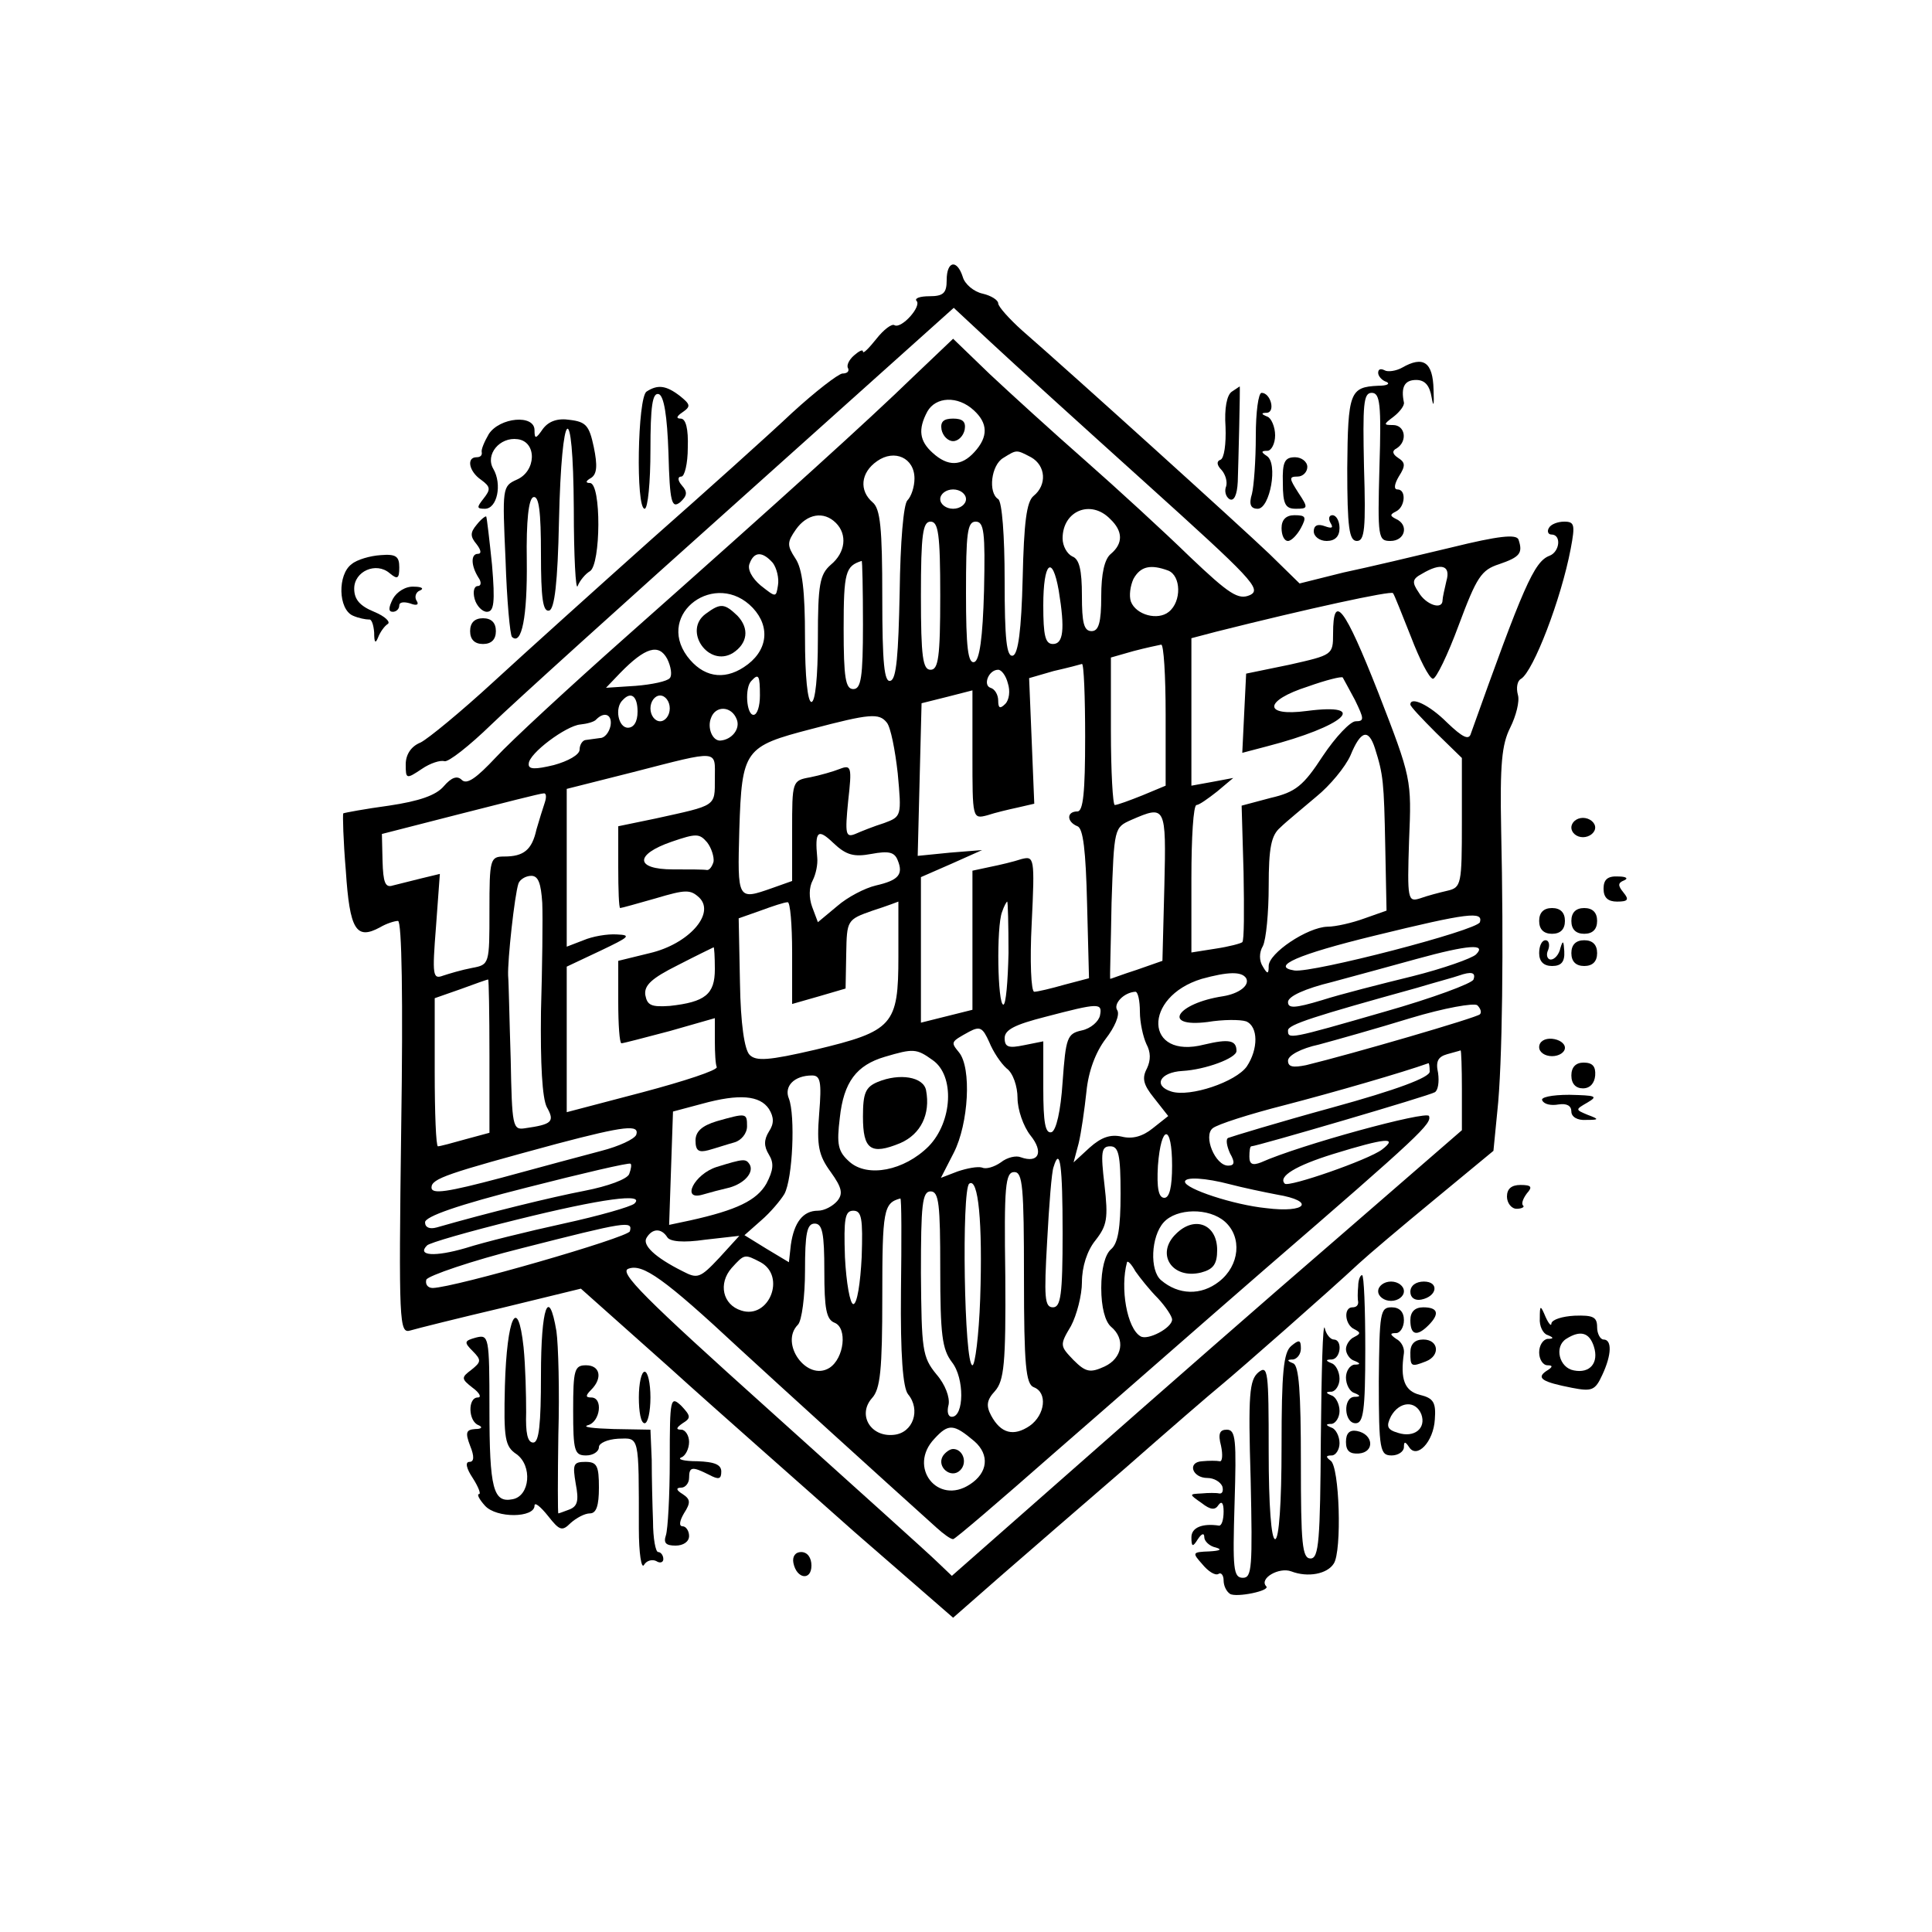 <?xml version="1.0" standalone="no"?>
<!DOCTYPE svg PUBLIC "-//W3C//DTD SVG 20010904//EN"
 "http://www.w3.org/TR/2001/REC-SVG-20010904/DTD/svg10.dtd">
<svg version="1.0" xmlns="http://www.w3.org/2000/svg"
 width="300pt" height="300pt" viewBox="0 0 300 300"
 preserveAspectRatio="xMidYMid meet">
<g transform="translate(0,300) scale(0.1,-0.1)"
fill="#000000" stroke="none">
<path d="M1470 2565 c0 -20 -5 -25 -27 -25 -14 0 -23 -3 -20 -7 9 -8 -23 -44
-34 -38 -4 3 -17 -7 -28 -21 -12 -15 -21 -24 -21 -20 0 4 -6 1 -14 -6 -8 -7
-12 -16 -9 -20 2 -5 -2 -8 -9 -8 -7 -1 -42 -28 -78 -61 -36 -34 -134 -122
-219 -197 -85 -76 -195 -175 -245 -221 -50 -46 -101 -88 -113 -94 -15 -6 -23
-19 -23 -34 0 -23 1 -23 25 -7 13 9 29 14 35 12 6 -2 39 24 73 57 34 33 210
192 390 353 l328 294 58 -54 c31 -29 139 -127 240 -218 164 -148 181 -165 162
-174 -18 -8 -32 1 -94 60 -39 38 -112 105 -162 149 -49 43 -116 104 -148 134
l-57 55 -63 -60 c-68 -66 -197 -183 -444 -402 -88 -78 -180 -163 -203 -188
-30 -32 -45 -43 -53 -35 -7 7 -16 4 -28 -10 -12 -14 -38 -23 -85 -30 -37 -5
-69 -11 -71 -12 -1 -2 0 -42 4 -89 6 -92 16 -108 53 -88 10 6 23 10 28 10 6 0
8 -122 5 -321 -4 -305 -3 -320 14 -315 10 3 74 19 142 35 l123 30 137 -122
c75 -68 205 -182 288 -256 l153 -133 73 64 c40 35 127 110 194 168 66 58 133
116 149 129 29 24 168 146 214 189 14 13 66 57 117 99 l92 76 6 61 c8 72 10
260 6 437 -2 103 1 133 14 159 9 18 15 41 12 51 -3 11 -1 22 5 25 19 12 62
123 77 202 7 37 6 42 -10 42 -10 0 -21 -4 -24 -10 -3 -5 -1 -10 4 -10 16 0 13
-27 -3 -33 -24 -9 -41 -49 -122 -276 -3 -11 -13 -6 -37 17 -28 28 -57 41 -57
28 0 -3 18 -22 40 -44 l40 -39 0 -100 c0 -96 -1 -101 -22 -106 -13 -3 -32 -8
-43 -12 -19 -6 -20 -2 -17 90 4 95 4 96 -48 230 -52 132 -70 156 -70 91 0 -33
-1 -33 -67 -48 l-68 -14 -3 -61 -3 -62 38 10 c120 31 162 68 62 55 -68 -9 -67
16 2 38 28 10 52 16 54 14 1 -2 10 -18 19 -35 14 -29 15 -33 1 -33 -8 0 -31
-24 -51 -54 -30 -46 -42 -56 -81 -65 l-45 -12 3 -104 c1 -58 1 -106 -2 -108
-2 -2 -21 -7 -41 -10 l-38 -6 0 115 c0 63 3 114 8 114 4 0 18 10 32 21 l25 21
-32 -6 -33 -6 0 115 0 114 38 10 c143 36 272 64 275 60 2 -2 14 -33 28 -68 13
-34 28 -64 34 -65 5 0 23 37 40 83 28 75 35 86 63 95 32 11 37 17 30 38 -3 9
-31 6 -104 -12 -54 -13 -130 -31 -168 -39 l-68 -17 -47 46 c-45 43 -307 280
-384 347 -20 18 -37 37 -37 42 0 5 -11 12 -24 15 -14 3 -28 15 -31 26 -9 28
-25 25 -25 -5z m42 -202 c22 -20 23 -41 1 -65 -20 -22 -41 -23 -65 -1 -20 18
-23 36 -8 64 13 23 47 25 72 2z m-92 -106 c0 -13 -5 -28 -11 -34 -6 -6 -11
-64 -12 -143 -2 -97 -5 -134 -14 -137 -10 -4 -13 27 -13 130 0 107 -3 137 -15
147 -21 18 -19 46 7 64 27 19 58 5 58 -27z m181 33 c23 -13 25 -43 4 -60 -11
-9 -15 -41 -17 -128 -2 -81 -7 -117 -15 -120 -10 -3 -13 25 -13 117 0 69 -4
122 -10 126 -16 10 -11 53 8 64 21 13 20 13 43 1z m-101 -65 c0 -8 -9 -15 -20
-15 -11 0 -20 7 -20 15 0 8 9 15 20 15 11 0 20 -7 20 -15z m224 -31 c20 -19
20 -38 1 -54 -10 -8 -15 -31 -15 -66 0 -41 -4 -54 -15 -54 -12 0 -15 13 -15
55 0 40 -4 57 -15 61 -8 4 -15 16 -15 28 0 43 44 61 74 30z m-426 -6 c18 -18
15 -46 -8 -65 -17 -15 -20 -30 -20 -115 0 -59 -4 -98 -10 -98 -6 0 -10 40 -10
100 0 72 -4 107 -15 123 -13 20 -13 25 1 45 17 24 43 29 62 10z m162 -113 c0
-96 -3 -115 -15 -115 -12 0 -15 19 -15 115 0 96 3 115 15 115 12 0 15 -19 15
-115z m68 8 c-2 -74 -7 -108 -15 -111 -10 -3 -13 23 -13 107 0 93 2 111 15
111 13 0 15 -16 13 -107z m-328 43 c6 -8 10 -24 8 -35 -3 -19 -3 -19 -27 0
-13 11 -21 25 -17 34 7 19 20 19 36 1z m140 -96 c0 -82 -3 -100 -15 -100 -12
0 -15 17 -15 94 0 88 3 97 28 105 1 1 2 -44 2 -99z m304 53 c10 -61 7 -83 -9
-83 -12 0 -15 13 -15 60 0 67 14 80 24 23z m170 31 c20 -8 21 -48 1 -64 -17
-14 -51 -5 -59 16 -3 9 -1 24 4 35 11 20 27 23 54 13z m432 -16 c-3 -13 -6
-26 -6 -30 0 -16 -26 -7 -37 12 -11 16 -10 21 5 29 30 18 45 13 38 -11z
m-1077 -42 c28 -30 23 -68 -14 -92 -32 -21 -64 -15 -88 17 -49 67 45 135 102
75z m-129 -109 c-4 -5 -28 -10 -53 -12 l-46 -3 22 23 c39 40 60 46 73 22 6
-12 8 -26 4 -30z m770 -57 l0 -110 -36 -15 c-20 -8 -39 -15 -43 -15 -3 0 -6
52 -6 115 l0 114 35 10 c19 5 38 9 43 10 4 1 7 -48 7 -109z m-125 -35 c0 -85
-3 -115 -12 -115 -17 0 -17 -16 0 -23 9 -3 13 -38 15 -120 l3 -116 -38 -10
c-21 -6 -42 -11 -47 -11 -5 0 -7 48 -4 106 5 103 4 105 -16 100 -12 -4 -33 -9
-48 -12 l-28 -6 0 -108 0 -108 -40 -10 -40 -10 0 113 0 113 48 21 47 21 -50
-4 -50 -5 3 119 3 118 40 10 39 10 0 -100 c0 -99 0 -100 23 -94 12 4 33 9 47
12 l26 6 -4 98 -4 97 38 11 c22 5 41 10 44 11 3 1 5 -51 5 -114z m-120 84 c4
-12 2 -26 -4 -32 -8 -8 -11 -7 -11 5 0 9 -5 18 -12 20 -12 4 -3 28 12 28 5 0
12 -9 15 -21z m-385 -19 c0 -16 -4 -30 -10 -30 -11 0 -14 43 -3 53 11 12 13 8
13 -23z m-190 -25 c0 -16 -6 -25 -15 -25 -15 0 -21 31 -8 43 13 14 23 6 23
-18z m50 5 c0 -11 -7 -20 -15 -20 -8 0 -15 9 -15 20 0 11 7 20 15 20 8 0 15
-9 15 -20z m104 -17 c6 -15 -8 -32 -26 -33 -12 0 -20 20 -14 35 7 20 32 19 40
-2z m-196 -10 c-2 -10 -9 -19 -16 -19 -6 -1 -16 -2 -22 -3 -5 0 -10 -7 -10
-15 0 -8 -18 -18 -40 -24 -29 -7 -40 -7 -39 2 0 16 58 59 80 61 10 1 22 4 25
8 13 13 25 7 22 -10z m429 5 c6 -7 13 -43 17 -79 6 -66 6 -67 -21 -77 -16 -5
-36 -13 -45 -17 -15 -6 -16 0 -11 51 6 53 5 57 -13 50 -10 -4 -31 -10 -46 -13
-28 -5 -28 -6 -28 -83 l0 -78 -31 -11 c-54 -19 -54 -19 -51 91 4 124 8 129
112 156 91 24 105 25 117 10z m758 -40 c13 -41 14 -52 16 -152 l2 -100 -34
-12 c-19 -7 -45 -13 -58 -13 -31 -1 -91 -41 -91 -61 0 -13 -2 -13 -9 -1 -6 9
-6 22 0 32 5 10 9 52 9 93 0 60 4 79 18 91 9 9 35 30 56 48 21 17 45 46 53 64
16 39 28 42 38 11z m-1025 -47 c0 -44 3 -41 -92 -62 l-58 -12 0 -64 c0 -34 1
-63 3 -63 2 0 27 7 55 15 47 14 54 14 68 1 25 -25 -17 -72 -77 -86 l-49 -12 0
-64 c0 -35 2 -64 5 -64 3 0 37 9 75 19 l70 20 0 -35 c0 -19 1 -37 3 -41 1 -5
-51 -22 -115 -39 l-118 -31 0 113 0 113 53 25 c44 21 48 24 25 25 -15 1 -38
-3 -52 -9 l-26 -10 0 123 0 122 103 26 c136 35 127 35 127 -10z m-264 -37 c-3
-9 -9 -28 -13 -42 -7 -32 -20 -42 -50 -42 -22 0 -23 -4 -23 -84 0 -83 0 -84
-27 -89 -16 -3 -36 -9 -45 -12 -16 -6 -17 0 -11 76 l6 82 -29 -7 c-16 -4 -36
-9 -44 -11 -12 -4 -15 5 -16 38 l-1 42 121 31 c67 17 125 32 130 32 4 1 5 -5
2 -14z m962 -130 l-3 -116 -40 -14 c-22 -7 -40 -14 -41 -14 -1 0 1 53 2 118 4
117 4 117 31 129 53 23 54 22 51 -103z m-700 38 c-2 -7 -6 -13 -10 -13 -5 1
-28 1 -53 1 -59 0 -60 23 -2 43 38 13 43 13 55 -1 7 -9 11 -23 10 -30z m245
12 c27 5 36 3 41 -10 9 -22 1 -31 -34 -39 -17 -4 -44 -18 -60 -32 l-30 -25 -9
24 c-5 14 -5 30 1 41 5 10 8 25 7 35 -4 42 1 46 25 23 20 -19 32 -22 59 -17z
m-511 -76 c1 -24 0 -100 -2 -169 -1 -82 2 -134 9 -148 13 -23 8 -27 -34 -33
-19 -3 -20 3 -22 107 -2 61 -3 119 -4 130 -1 24 10 125 16 143 2 6 11 12 20
12 11 0 15 -12 17 -42z m388 -77 l0 -80 42 12 41 12 1 54 c1 52 1 53 41 67 22
7 40 14 40 14 0 0 0 -38 0 -85 0 -107 -8 -116 -129 -145 -73 -17 -92 -18 -102
-8 -8 8 -14 48 -15 112 l-2 100 34 12 c19 7 37 13 42 13 4 1 7 -35 7 -78z
m336 -1 c-1 -44 -4 -80 -8 -80 -9 0 -11 121 -2 144 3 9 7 16 8 16 1 0 2 -36 2
-80z m732 48 c-5 -13 -260 -79 -288 -75 -38 6 5 25 124 54 147 36 169 38 164
21z m-1188 -73 c0 -39 -15 -51 -70 -57 -29 -2 -35 1 -38 17 -2 15 10 26 50 46
29 15 54 27 56 28 1 1 2 -15 2 -34z m1182 23 c-6 -6 -51 -22 -99 -34 -49 -12
-112 -28 -140 -37 -43 -13 -53 -13 -53 -3 0 9 27 21 68 31 37 10 96 26 132 36
80 22 109 24 92 7z m-357 -37 c6 -11 -11 -24 -36 -28 -72 -11 -96 -49 -24 -40
24 4 51 4 60 1 19 -8 19 -43 1 -70 -17 -24 -88 -48 -117 -39 -29 9 -18 30 17
32 36 2 84 20 84 31 0 17 -12 19 -50 10 -93 -24 -96 74 -4 102 40 11 62 12 69
1z m353 -2 c-2 -6 -64 -29 -138 -50 -149 -43 -150 -43 -150 -29 0 9 41 22 200
66 30 9 60 17 65 19 20 7 27 5 23 -6z m-1528 -119 l0 -119 -37 -10 c-21 -6
-40 -11 -43 -11 -3 0 -5 52 -5 115 l0 115 40 14 c22 8 41 15 43 15 1 1 2 -53
2 -119z m1010 69 c0 -17 5 -39 10 -50 7 -13 7 -25 1 -38 -8 -15 -6 -25 11 -46
l22 -28 -24 -19 c-16 -13 -32 -17 -48 -13 -18 4 -32 -1 -50 -17 l-25 -23 8 30
c4 17 9 52 12 80 3 31 14 61 30 82 14 18 22 37 18 44 -7 10 10 28 28 29 4 0 7
-14 7 -31z m528 -4 c-4 -5 -200 -62 -270 -79 -20 -4 -28 -3 -28 7 0 8 20 19
48 25 26 7 90 25 142 41 53 16 99 24 104 20 5 -5 7 -11 4 -14z m-590 -2 c-2
-9 -14 -20 -28 -23 -23 -5 -25 -11 -30 -80 -3 -46 -10 -75 -17 -78 -10 -3 -13
15 -13 68 l0 73 -30 -6 c-24 -5 -30 -3 -30 11 0 13 16 21 63 33 84 22 89 22
85 2z m-145 -82 c10 -7 17 -28 17 -46 0 -18 9 -44 20 -58 21 -26 13 -44 -15
-34 -7 3 -21 0 -31 -8 -10 -7 -23 -11 -29 -8 -7 2 -23 -1 -38 -6 l-26 -10 20
39 c23 45 28 132 8 156 -13 16 -13 16 16 32 17 9 21 6 31 -16 6 -15 18 -33 27
-41z m-115 13 c35 -24 31 -96 -6 -134 -38 -38 -95 -49 -123 -24 -18 16 -20 27
-15 68 6 56 26 82 70 95 44 13 49 13 74 -5z m822 -46 l0 -63 -196 -170 c-108
-93 -286 -249 -396 -346 l-200 -176 -22 21 c-12 12 -129 117 -260 235 -196
176 -236 216 -220 221 22 8 55 -15 172 -124 63 -58 216 -197 306 -278 11 -10
22 -18 26 -18 3 0 73 60 156 133 83 72 231 202 329 287 242 209 258 225 254
237 -3 9 -201 -45 -261 -72 -13 -5 -18 -3 -18 9 0 9 1 16 3 16 8 0 278 79 285
84 5 3 7 16 5 30 -4 18 0 25 14 29 10 3 19 5 21 6 1 0 2 -27 2 -61z m-50 28
c0 -9 -50 -28 -152 -56 -84 -23 -156 -45 -161 -47 -4 -2 -2 -13 3 -24 8 -14 7
-19 -3 -19 -20 0 -39 46 -24 58 7 6 57 22 112 36 77 20 184 51 223 65 1 1 2
-5 2 -13z m-948 -65 c-4 -50 -1 -65 18 -91 18 -25 19 -34 10 -45 -7 -8 -20
-15 -30 -15 -23 0 -37 -18 -42 -53 l-3 -27 -35 21 -34 21 26 23 c14 12 30 31
36 41 13 24 17 122 7 148 -8 19 8 36 36 36 13 0 15 -10 11 -59z m-78 7 c8 -13
8 -23 0 -35 -8 -13 -8 -23 0 -36 8 -13 7 -24 -4 -45 -15 -26 -46 -41 -118 -57
l-33 -7 3 88 3 88 45 12 c58 16 90 13 104 -8z m-206 -40 c-3 -7 -27 -18 -54
-25 -27 -7 -97 -26 -156 -42 -83 -22 -108 -26 -108 -15 0 14 25 22 195 68 106
28 128 30 123 14z m832 -48 c0 -33 -4 -50 -12 -50 -9 0 -12 15 -10 50 5 65 22
65 22 0z m326 25 c-21 -16 -145 -59 -151 -53 -11 11 17 28 75 46 81 25 102 27
76 7z m-406 -69 c0 -53 -4 -77 -15 -86 -9 -8 -15 -30 -15 -60 0 -30 6 -52 15
-60 23 -19 18 -49 -10 -62 -22 -10 -29 -9 -48 10 -21 22 -22 23 -4 53 9 17 17
48 17 68 0 24 8 49 21 65 18 23 20 34 14 86 -6 51 -5 60 9 60 13 0 16 -13 16
-74z m-763 31 c-3 -8 -33 -19 -69 -26 -52 -10 -150 -34 -230 -57 -11 -3 -18 0
-18 8 0 9 51 27 158 54 86 22 159 39 161 37 2 -1 1 -8 -2 -16z m673 -92 c0
-96 -3 -115 -15 -115 -13 0 -14 15 -9 103 3 56 7 108 10 115 10 33 14 2 14
-103z m-60 -69 c0 -136 3 -165 15 -170 22 -8 18 -43 -6 -60 -25 -17 -45 -12
-60 16 -8 15 -7 24 6 38 14 16 17 42 16 179 -2 139 0 161 14 161 13 0 15 -23
15 -164z m-68 -33 c-2 -57 -8 -103 -12 -103 -13 0 -17 273 -5 282 14 10 21
-59 17 -179z m388 178 c19 -5 52 -12 73 -16 60 -10 46 -29 -17 -21 -50 5 -126
30 -126 41 0 8 32 6 70 -4z m-450 -132 c0 -102 3 -124 18 -144 20 -25 19 -85
0 -85 -6 0 -8 8 -5 19 2 11 -5 31 -19 47 -22 27 -23 38 -24 157 0 106 2 127
15 127 13 0 15 -20 15 -121z m-475 102 c-6 -5 -55 -19 -110 -31 -55 -12 -124
-29 -152 -38 -48 -14 -76 -12 -60 4 3 4 66 22 139 40 133 33 201 42 183 25z
m414 -136 c-1 -99 3 -150 11 -160 20 -24 8 -60 -22 -63 -36 -4 -57 31 -34 57
13 14 16 44 16 158 0 134 2 145 28 152 2 1 2 -64 1 -144z m-61 53 c-2 -40 -7
-73 -13 -73 -5 0 -11 33 -13 73 -2 60 0 72 13 72 13 0 15 -12 13 -72z m564 55
c27 -24 23 -68 -9 -93 -28 -22 -63 -21 -90 2 -18 15 -16 68 4 90 20 22 70 23
95 1z m-924 -15 c-4 -10 -271 -87 -306 -88 -8 0 -12 6 -10 13 3 6 69 29 149
49 161 41 172 43 167 26z m302 -62 c0 -58 3 -75 16 -80 20 -8 15 -55 -8 -70
-35 -22 -78 38 -49 67 6 6 11 44 11 84 0 58 3 73 15 73 12 0 15 -15 15 -74z
m-244 53 c4 -7 25 -9 59 -4 l53 6 -31 -34 c-30 -32 -34 -33 -57 -21 -44 22
-63 41 -56 52 9 15 23 15 32 1z m145 -39 c40 -22 13 -89 -30 -75 -29 9 -36 42
-15 66 20 22 20 22 45 9z m617 -56 c12 -13 22 -28 22 -33 0 -13 -38 -33 -49
-26 -21 12 -32 75 -21 115 1 3 7 -3 13 -14 7 -10 22 -29 35 -42z m-285 -222
c24 -21 21 -49 -7 -67 -50 -33 -97 27 -55 71 22 24 30 23 62 -4z"/>
<path d="M1462 2333 c2 -10 10 -18 18 -18 8 0 16 8 18 18 2 12 -3 17 -18 17
-15 0 -20 -5 -18 -17z"/>
<path d="M1096 2047 c-36 -26 4 -84 42 -61 23 15 26 38 7 58 -20 19 -26 20
-49 3z"/>
<path d="M1363 1320 c-19 -8 -23 -17 -23 -54 0 -51 12 -60 58 -41 32 14 47 45
40 82 -4 21 -41 27 -75 13z"/>
<path d="M1113 1259 c-23 -7 -33 -16 -33 -30 0 -16 5 -19 20 -15 11 3 29 9 40
12 11 3 20 14 20 25 0 21 -1 21 -47 8z"/>
<path d="M1113 1188 c-35 -11 -56 -53 -22 -43 10 3 29 8 42 11 24 7 38 24 31
36 -6 9 -9 9 -51 -4z"/>
<path d="M1826 1084 c-32 -31 -6 -71 39 -60 19 5 25 13 25 35 0 40 -35 54 -64
25z"/>
<path d="M1464 739 c-10 -17 13 -36 27 -22 12 12 4 33 -11 33 -5 0 -12 -5 -16
-11z"/>
<path d="M2177 2429 c-9 -5 -22 -7 -27 -4 -6 3 -10 2 -10 -4 0 -5 6 -12 13
-14 6 -3 1 -6 -13 -6 -44 -2 -47 -10 -48 -128 0 -93 3 -113 15 -113 12 0 14
19 11 115 -2 97 -1 115 12 115 13 0 15 -18 12 -115 -3 -110 -2 -115 17 -115
23 0 29 25 9 34 -10 5 -10 7 0 12 14 7 16 34 2 34 -6 0 -5 8 2 20 11 17 10 22
-1 29 -9 6 -10 11 -2 15 17 11 13 36 -6 36 -15 0 -15 1 1 13 9 7 17 17 16 22
-5 24 1 35 19 35 14 0 21 -9 24 -27 3 -17 4 -12 3 12 -1 43 -16 53 -49 34z"/>
<path d="M1004 2392 c-14 -9 -17 -182 -3 -182 5 0 9 41 9 91 0 68 3 90 13 87
8 -3 13 -33 15 -92 2 -76 5 -86 18 -76 11 10 12 16 3 26 -7 8 -7 14 -1 14 5 0
10 20 10 45 1 29 -3 45 -11 45 -8 0 -6 4 3 10 13 9 12 12 -4 25 -22 17 -35 18
-52 7z"/>
<path d="M1913 2392 c-8 -5 -12 -26 -10 -55 1 -26 -2 -49 -8 -51 -6 -2 -6 -8
2 -16 6 -7 9 -18 7 -25 -3 -7 -1 -16 5 -20 7 -4 12 6 13 27 1 30 4 148 3 148
0 0 -6 -4 -12 -8z"/>
<path d="M1950 2323 c0 -38 -3 -78 -6 -90 -5 -16 -2 -23 9 -23 19 0 32 71 14
82 -9 6 -9 8 1 8 6 0 12 11 12 24 0 13 -6 27 -12 29 -10 4 -10 6 -1 6 14 1 6
31 -8 31 -5 0 -9 -30 -9 -67z"/>
<path d="M759 2326 c-7 -12 -12 -24 -11 -28 1 -5 -2 -8 -8 -8 -16 0 -12 -22 7
-35 15 -11 15 -15 4 -29 -11 -14 -11 -16 2 -16 19 0 27 38 13 62 -13 22 10 50
38 46 30 -4 29 -50 -2 -63 -22 -10 -22 -13 -17 -124 2 -63 7 -117 10 -120 15
-14 24 31 23 118 -1 64 3 96 10 99 9 3 12 -23 12 -88 0 -69 3 -91 13 -88 8 3
13 42 15 139 4 180 22 195 23 19 0 -74 3 -128 6 -120 3 8 12 19 19 23 17 10
18 137 0 137 -7 0 -7 3 2 8 9 6 10 19 4 48 -7 33 -12 39 -37 42 -19 3 -33 -2
-42 -14 -11 -16 -13 -16 -13 -2 0 25 -54 20 -71 -6z"/>
<path d="M1992 2250 c0 -33 4 -40 20 -40 19 0 20 1 4 25 -14 22 -15 25 -1 25
8 0 15 7 15 15 0 8 -9 15 -19 15 -16 0 -20 -7 -19 -40z"/>
<path d="M740 2185 c-10 -12 -10 -18 0 -30 7 -9 8 -15 2 -15 -11 0 -11 -18 1
-37 5 -7 4 -13 -1 -13 -6 0 -8 -9 -5 -20 3 -11 12 -20 19 -20 11 0 13 14 8 73
-4 39 -8 73 -9 75 -1 1 -8 -4 -15 -13z"/>
<path d="M1990 2180 c0 -11 4 -20 10 -20 5 0 14 9 20 20 9 17 8 20 -10 20 -13
0 -20 -7 -20 -20z"/>
<path d="M2066 2188 c5 -8 2 -9 -9 -5 -11 4 -17 1 -17 -8 0 -8 9 -15 20 -15
13 0 20 7 20 20 0 11 -5 20 -11 20 -5 0 -7 -5 -3 -12z"/>
<path d="M546 2124 c-22 -16 -21 -70 2 -80 9 -4 20 -6 25 -6 4 1 7 -8 8 -20 0
-16 2 -18 6 -8 3 8 10 18 15 21 5 3 -4 12 -21 19 -22 9 -31 19 -31 36 0 27 34
42 55 24 12 -10 15 -9 15 9 0 17 -5 21 -29 19 -16 -1 -37 -7 -45 -14z"/>
<path d="M610 2070 c-7 -14 -7 -20 0 -20 5 0 10 4 10 10 0 5 7 6 17 3 10 -4
14 -2 10 4 -4 6 -1 14 5 16 7 3 3 6 -9 6 -13 1 -27 -8 -33 -19z"/>
<path d="M730 2020 c0 -13 7 -20 20 -20 13 0 20 7 20 20 0 13 -7 20 -20 20
-13 0 -20 -7 -20 -20z"/>
<path d="M2440 1715 c0 -8 8 -15 18 -15 10 0 19 7 19 15 0 8 -9 15 -19 15 -10
0 -18 -7 -18 -15z"/>
<path d="M2490 1620 c0 -14 7 -20 21 -20 17 0 19 3 10 14 -9 11 -9 15 1 19 7
3 3 6 -9 6 -17 1 -23 -5 -23 -19z"/>
<path d="M2390 1570 c0 -13 7 -20 20 -20 13 0 20 7 20 20 0 13 -7 20 -20 20
-13 0 -20 -7 -20 -20z"/>
<path d="M2440 1570 c0 -13 7 -20 20 -20 13 0 20 7 20 20 0 13 -7 20 -20 20
-13 0 -20 -7 -20 -20z"/>
<path d="M2390 1520 c0 -13 7 -20 20 -20 14 0 20 6 19 23 -1 16 -2 18 -6 5 -2
-10 -9 -18 -15 -18 -5 0 -8 7 -4 15 3 8 1 15 -4 15 -6 0 -10 -9 -10 -20z"/>
<path d="M2440 1520 c0 -13 7 -20 20 -20 13 0 20 7 20 20 0 13 -7 20 -20 20
-13 0 -20 -7 -20 -20z"/>
<path d="M2390 1374 c0 -8 9 -14 20 -14 11 0 20 6 20 13 0 7 -9 13 -20 14 -11
1 -20 -4 -20 -13z"/>
<path d="M2440 1330 c0 -13 7 -20 18 -20 11 0 18 8 19 20 1 14 -4 20 -18 20
-12 0 -19 -7 -19 -20z"/>
<path d="M2395 1291 c3 -6 14 -8 25 -6 13 2 20 -2 20 -11 0 -8 9 -14 23 -13
20 0 21 1 2 8 -19 8 -19 8 0 19 17 10 13 11 -28 12 -28 0 -46 -4 -42 -9z"/>
<path d="M2340 1142 c0 -10 7 -19 15 -19 8 0 13 3 10 5 -3 3 0 11 6 19 9 10 7
13 -10 13 -14 0 -21 -6 -21 -18z"/>
<path d="M2109 1003 c-1 -10 -1 -21 0 -25 0 -5 -3 -8 -9 -8 -14 0 -12 -27 3
-34 10 -5 10 -7 0 -12 -7 -3 -13 -12 -13 -19 0 -7 6 -16 13 -18 10 -4 10 -6 0
-6 -7 -1 -13 -10 -13 -20 0 -11 6 -22 13 -24 10 -4 10 -6 0 -6 -18 -1 -16 -41
2 -41 12 0 15 19 15 115 0 63 -2 115 -5 115 -3 0 -6 -8 -6 -17z"/>
<path d="M2140 995 c0 -8 9 -15 20 -15 11 0 20 7 20 15 0 8 -9 15 -20 15 -11
0 -20 -7 -20 -15z"/>
<path d="M2190 994 c0 -9 7 -14 17 -12 25 5 28 28 4 28 -12 0 -21 -6 -21 -16z"/>
<path d="M840 865 c0 -77 -3 -105 -12 -105 -9 0 -12 15 -11 47 0 26 -1 71 -4
101 -9 83 -26 47 -29 -60 -2 -82 0 -94 18 -106 25 -18 21 -65 -6 -70 -30 -6
-36 16 -36 140 0 113 -1 116 -21 111 -18 -5 -19 -7 -5 -21 14 -14 13 -17 -2
-29 -16 -12 -16 -14 2 -28 11 -8 14 -15 8 -15 -16 0 -15 -37 1 -43 7 -3 5 -6
-5 -6 -14 -1 -16 -5 -8 -26 7 -17 6 -25 -1 -25 -7 0 -5 -10 5 -25 9 -14 13
-25 10 -25 -4 0 0 -8 9 -18 18 -20 77 -19 77 0 0 6 9 -1 21 -16 18 -23 22 -24
35 -11 9 8 22 15 30 15 10 0 14 12 14 40 0 34 -3 40 -21 40 -19 0 -20 -4 -15
-34 5 -26 3 -35 -10 -40 -8 -3 -16 -6 -17 -6 -1 0 -1 55 0 122 2 68 0 140 -3
161 -12 71 -24 37 -24 -68z"/>
<path d="M2141 855 c0 -107 2 -115 20 -115 10 0 19 6 19 13 0 9 2 9 8 0 12
-19 38 8 40 43 2 26 -2 33 -23 38 -24 6 -31 24 -25 65 1 8 -4 18 -12 22 -10 7
-10 9 0 9 6 0 12 9 12 20 0 13 -7 20 -19 20 -18 0 -19 -8 -20 -115z m66 -51
c8 -22 -11 -37 -36 -29 -17 5 -19 10 -11 26 13 23 38 25 47 3z"/>
<path d="M2190 950 c0 -23 10 -26 28 -8 18 18 15 28 -8 28 -13 0 -20 -7 -20
-20z"/>
<path d="M2391 953 c-1 -12 5 -24 12 -26 10 -4 10 -6 0 -6 -7 -1 -13 -10 -13
-21 0 -11 6 -20 13 -20 9 0 8 -3 -2 -9 -16 -11 -6 -17 40 -26 31 -6 36 -4 47
20 15 32 15 55 2 55 -5 0 -10 9 -10 19 0 16 -6 19 -35 18 -19 -1 -35 -6 -36
-12 0 -5 -4 -1 -9 10 -8 19 -9 19 -9 -2z m84 -44 c8 -25 -6 -42 -31 -37 -23 4
-31 37 -12 49 22 14 36 10 43 -12z"/>
<path d="M2051 768 c-1 -160 -3 -188 -16 -188 -13 0 -15 23 -15 149 0 110 -3
151 -12 154 -10 4 -10 6 0 6 6 1 12 8 12 17 0 14 -3 14 -15 4 -12 -10 -15 -41
-15 -156 0 -89 -4 -144 -10 -144 -6 0 -10 52 -10 136 0 125 -1 135 -16 123
-14 -12 -16 -34 -12 -166 3 -137 2 -153 -12 -153 -15 0 -16 14 -13 115 3 99 2
115 -12 115 -11 0 -14 -6 -9 -25 3 -14 2 -25 -2 -24 -5 1 -17 1 -27 0 -24 -1
-16 -26 8 -26 10 0 20 -6 23 -13 2 -7 0 -12 -5 -11 -4 1 -17 1 -27 0 -20 -1
-20 -1 0 -15 14 -11 21 -11 26 -3 5 7 8 3 8 -10 0 -13 -3 -22 -7 -22 -26 4
-43 -3 -43 -18 0 -15 2 -16 10 -3 6 9 10 10 10 3 0 -6 8 -14 18 -16 10 -3 7
-5 -10 -6 -27 -1 -27 -2 -11 -20 9 -11 20 -18 25 -15 4 3 8 -2 8 -10 0 -8 4
-17 10 -21 10 -6 64 5 56 12 -11 12 20 30 39 23 26 -10 56 -4 66 12 13 19 9
152 -5 160 -8 6 -7 8 2 8 6 0 12 9 12 19 0 11 -6 22 -12 24 -10 4 -10 6 0 6 6
1 12 10 12 20 0 11 -6 22 -12 24 -10 4 -10 6 0 6 6 1 12 10 12 20 0 11 -6 22
-12 24 -10 4 -10 6 0 6 14 1 17 31 3 31 -5 0 -12 8 -14 18 -3 9 -5 -67 -6
-170z"/>
<path d="M2190 900 c0 -22 1 -23 24 -14 23 9 20 34 -4 34 -13 0 -20 -7 -20
-20z"/>
<path d="M890 810 c0 -63 2 -70 20 -70 11 0 20 6 20 13 0 6 13 12 30 13 33 1
32 7 32 -140 0 -38 4 -63 8 -56 4 7 13 9 19 6 6 -4 11 -2 11 3 0 6 -4 11 -8
11 -4 0 -8 21 -8 48 -1 26 -2 68 -2 95 l-2 47 -57 1 c-32 1 -50 3 -40 6 19 5
24 43 5 43 -9 0 -9 3 0 12 18 18 14 38 -8 38 -18 0 -20 -7 -20 -70z"/>
<path d="M992 830 c0 -22 3 -40 9 -40 5 0 9 18 9 40 0 22 -4 40 -9 40 -5 0 -9
-18 -9 -40z"/>
<path d="M1040 733 c0 -56 -3 -108 -6 -117 -4 -12 0 -16 15 -16 12 0 21 6 21
15 0 8 -5 15 -10 15 -6 0 -5 8 2 20 11 17 10 22 -2 30 -10 6 -11 10 -2 10 6 0
12 7 12 15 0 18 5 18 31 5 15 -8 19 -7 19 5 0 11 -11 15 -37 16 -21 0 -32 3
-25 6 6 2 12 13 12 24 0 10 -6 19 -12 19 -9 0 -8 3 2 10 13 8 13 11 -2 27 -17
16 -18 12 -18 -84z"/>
<path d="M2090 761 c0 -14 6 -19 20 -18 25 2 23 30 -3 35 -11 2 -17 -3 -17
-17z"/>
<path d="M1232 573 c5 -25 28 -28 28 -4 0 12 -6 21 -16 21 -9 0 -14 -7 -12
-17z"/>
</g>
</svg>
